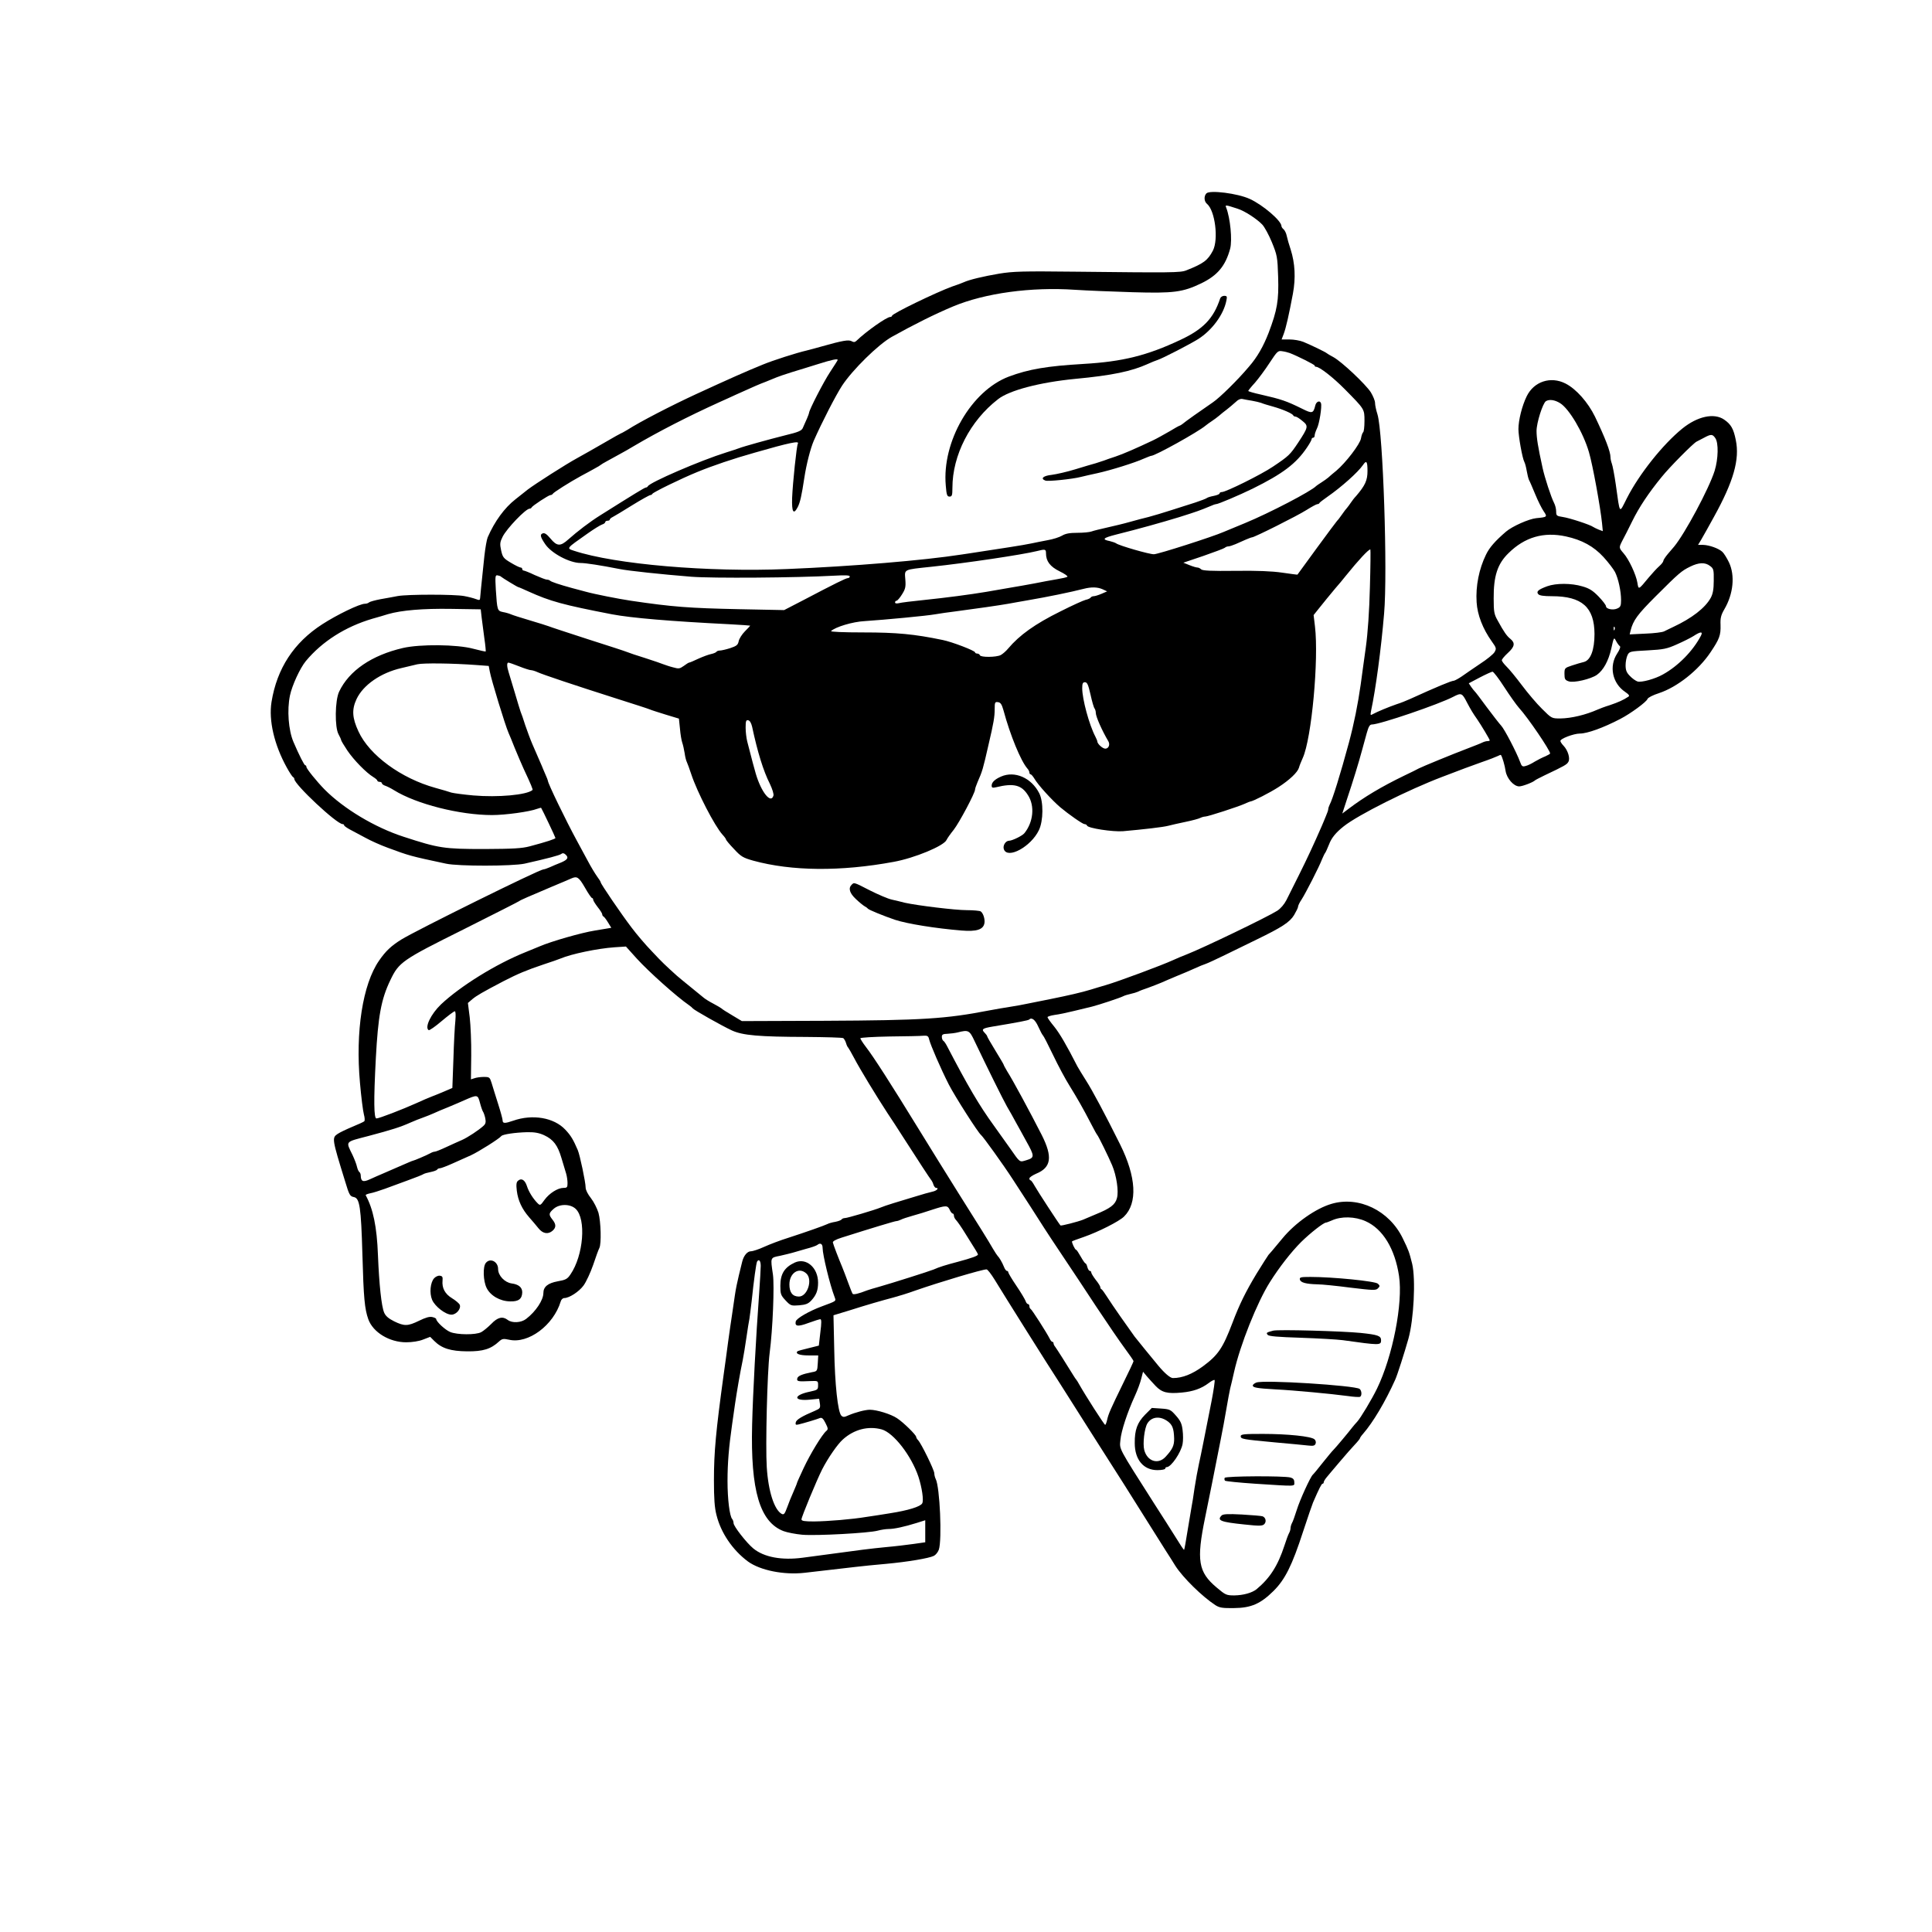 <?xml version="1.0" standalone="no"?>
<!DOCTYPE svg PUBLIC "-//W3C//DTD SVG 20010904//EN"
 "http://www.w3.org/TR/2001/REC-SVG-20010904/DTD/svg10.dtd">
<svg version="1.0" xmlns="http://www.w3.org/2000/svg"
 width="1280pt" height="1280pt" viewBox="0 0 1280 1280"
 preserveAspectRatio="xMidYMid meet">

<g transform="translate(0,1280) scale(0.1,-0.1)"
fill="#000000" stroke="none">
<path d="M7993 11519 c-18 -18 -16 -54 4 -70 53 -44 77 -234 39 -309 -34 -65
-62 -86 -176 -131 -39 -16 -97 -16 -735 -9 -350 4 -413 2 -505 -13 -106 -18
-198 -40 -235 -57 -11 -5 -45 -18 -76 -28 -105 -38 -399 -180 -399 -194 0 -4
-6 -8 -12 -8 -24 0 -160 -96 -224 -158 -10 -10 -19 -10 -33 -2 -20 10 -58 4
-196 -35 -33 -10 -78 -21 -100 -27 -69 -16 -222 -65 -290 -93 -111 -45 -219
-93 -445 -197 -162 -75 -368 -181 -452 -235 -21 -12 -39 -23 -42 -23 -2 0 -52
-28 -112 -63 -60 -35 -140 -80 -178 -101 -79 -43 -280 -172 -329 -209 -17 -14
-54 -43 -82 -65 -72 -56 -138 -146 -184 -252 -6 -14 -16 -70 -22 -125 -23
-219 -27 -261 -28 -277 -1 -15 -5 -16 -28 -7 -16 6 -50 15 -78 20 -63 12 -374
12 -440 0 -27 -5 -79 -15 -115 -21 -36 -7 -69 -16 -75 -21 -5 -5 -17 -9 -27
-9 -35 0 -184 -72 -283 -136 -189 -122 -300 -293 -336 -514 -20 -123 18 -285
101 -435 18 -33 37 -61 41 -63 5 -2 9 -8 9 -13 0 -36 281 -299 320 -299 5 0
10 -3 10 -8 0 -4 17 -16 37 -27 21 -11 67 -36 103 -55 36 -20 103 -50 150 -67
141 -52 145 -54 385 -105 82 -18 440 -17 520 0 151 34 231 55 243 64 8 7 17 7
27 -2 25 -21 17 -35 -27 -54 -24 -9 -58 -24 -76 -32 -18 -8 -37 -14 -42 -14
-26 0 -839 -402 -940 -464 -69 -43 -105 -77 -149 -141 -108 -156 -157 -469
-126 -810 8 -93 20 -187 26 -209 6 -21 7 -42 2 -45 -4 -4 -39 -20 -78 -36 -38
-16 -83 -37 -99 -48 -37 -26 -37 -31 50 -312 28 -94 33 -101 59 -106 38 -8 47
-66 56 -379 8 -292 15 -362 39 -430 31 -87 140 -153 251 -153 39 0 85 7 112
18 l47 18 27 -27 c49 -49 108 -68 218 -69 106 -1 157 15 212 66 20 18 28 19
66 11 126 -29 294 95 342 254 3 12 14 22 23 22 33 0 98 42 128 83 17 23 46 85
64 137 17 52 36 103 41 112 14 28 10 175 -6 233 -9 29 -31 73 -50 97 -20 25
-35 54 -35 70 0 35 -38 215 -52 248 -30 70 -46 97 -83 136 -75 80 -217 104
-345 59 -55 -19 -70 -19 -70 2 0 9 -14 60 -31 113 -16 52 -36 113 -42 135 -12
38 -14 40 -52 40 -22 0 -50 -4 -63 -9 l-22 -7 2 158 c1 87 -4 201 -10 253
l-12 95 29 25 c29 24 65 45 206 119 97 50 155 74 265 111 52 17 104 35 115 40
71 30 243 66 356 74 l76 5 72 -80 c80 -88 265 -253 345 -308 12 -8 23 -18 26
-22 8 -11 194 -116 259 -146 72 -33 181 -42 491 -43 130 -1 241 -4 247 -8 5
-4 14 -18 18 -32 4 -14 10 -27 14 -30 3 -3 21 -34 40 -70 37 -71 149 -255 221
-365 26 -38 71 -108 101 -155 111 -173 178 -275 187 -286 5 -6 13 -20 16 -32
4 -12 12 -22 17 -22 23 0 6 -19 -23 -25 -18 -4 -69 -18 -113 -32 -44 -13 -109
-33 -145 -44 -36 -11 -74 -24 -85 -29 -38 -16 -221 -70 -237 -70 -9 0 -19 -4
-22 -9 -3 -5 -22 -12 -42 -16 -20 -3 -44 -10 -53 -15 -23 -11 -139 -52 -256
-90 -55 -17 -128 -45 -163 -61 -35 -16 -74 -29 -87 -29 -24 0 -48 -29 -58 -70
-3 -14 -13 -54 -22 -90 -9 -36 -21 -94 -26 -130 -5 -36 -14 -94 -19 -130 -6
-36 -17 -117 -26 -180 -8 -63 -22 -162 -30 -220 -51 -372 -64 -510 -64 -697 0
-120 4 -182 17 -231 29 -117 106 -231 208 -307 81 -59 238 -91 377 -75 96 11
230 27 338 39 41 5 131 14 200 20 142 13 285 37 317 53 12 6 27 24 33 41 22
65 7 417 -21 469 -5 10 -9 27 -9 37 0 21 -86 197 -107 219 -7 7 -13 17 -13 22
0 13 -84 96 -127 124 -40 27 -134 56 -180 56 -31 0 -95 -17 -142 -37 -28 -13
-35 -13 -47 -2 -23 24 -43 206 -47 439 l-5 226 102 31 c119 38 220 67 296 87
30 8 96 28 145 46 161 56 442 140 471 140 7 0 30 -30 53 -67 72 -118 350 -561
436 -693 23 -36 75 -118 116 -183 41 -64 106 -168 146 -230 102 -159 216 -339
319 -504 49 -78 103 -163 119 -189 17 -26 45 -70 62 -98 50 -78 178 -204 266
-261 27 -17 47 -20 122 -19 114 1 176 28 263 114 76 76 122 167 196 395 31 94
60 179 65 190 41 95 57 125 63 125 5 0 8 4 8 10 0 5 9 20 19 32 11 13 49 59
86 102 37 44 82 95 101 115 19 20 34 39 34 42 0 3 9 17 21 30 66 76 147 212
213 359 14 31 61 178 87 270 36 129 49 395 25 497 -20 79 -23 88 -62 168 -89
185 -292 283 -473 229 -103 -30 -240 -126 -324 -228 -71 -86 -82 -98 -93 -110
-5 -6 -41 -63 -80 -126 -71 -118 -113 -203 -159 -325 -64 -168 -95 -213 -195
-287 -71 -52 -136 -78 -199 -78 -18 0 -55 32 -96 81 -36 43 -150 183 -158 194
-43 59 -150 212 -177 255 -19 30 -38 57 -42 58 -5 2 -8 8 -8 14 0 6 -13 27
-30 48 -16 21 -30 43 -30 49 0 6 -4 11 -10 11 -5 0 -12 11 -16 25 -3 14 -9 25
-13 25 -3 0 -17 20 -31 45 -14 25 -27 45 -31 45 -7 0 -31 51 -26 56 2 2 37 15
78 29 95 33 234 103 266 135 91 89 81 263 -26 478 -100 201 -184 358 -225 422
-23 36 -49 79 -58 95 -72 141 -117 218 -154 264 -24 29 -44 57 -44 62 0 4 21
11 48 15 26 3 83 15 127 26 44 11 98 24 120 29 47 12 183 57 205 68 9 5 31 12
50 16 19 4 41 11 50 15 8 5 38 16 65 25 28 10 68 26 90 35 22 10 69 30 105 45
36 14 88 37 115 49 28 13 60 26 73 30 12 4 71 31 130 60 59 29 152 74 207 101
167 81 220 115 249 163 14 24 26 48 26 55 0 7 10 28 23 47 26 40 117 217 137
270 8 19 17 37 20 40 3 3 14 28 25 55 16 43 45 79 97 120 95 76 429 243 653
328 37 14 102 39 150 57 11 4 61 22 110 40 50 17 98 36 108 41 11 6 20 9 21 7
9 -12 26 -70 31 -106 8 -50 54 -102 90 -102 22 0 92 27 105 40 3 3 32 18 65
34 129 61 147 71 156 89 13 22 -3 75 -31 105 -11 11 -21 26 -22 32 -4 15 88
50 129 50 49 0 155 38 268 97 68 35 174 113 180 132 3 9 36 26 77 39 120 40
261 151 341 271 59 88 68 112 66 181 -2 45 3 65 25 103 60 102 72 224 31 311
-14 29 -34 61 -44 70 -25 23 -87 45 -128 46 l-33 0 20 33 c10 17 27 48 38 67
11 19 32 58 47 85 130 235 172 381 145 510 -15 75 -32 104 -77 135 -67 46
-177 22 -278 -60 -129 -105 -285 -301 -366 -460 -53 -104 -45 -115 -74 90 -9
63 -21 125 -26 138 -5 13 -9 32 -9 42 0 38 -35 128 -103 270 -46 94 -124 183
-195 219 -98 50 -209 14 -257 -84 -31 -63 -55 -159 -55 -218 0 -49 26 -193 39
-217 5 -9 12 -36 16 -60 4 -24 11 -51 15 -60 5 -8 23 -51 41 -94 18 -44 43
-94 56 -113 26 -38 24 -39 -49 -46 -49 -5 -159 -54 -200 -89 -72 -62 -110
-105 -133 -153 -46 -94 -69 -208 -62 -315 5 -84 41 -176 100 -259 31 -43 32
-48 19 -71 -8 -14 -51 -49 -96 -78 -44 -30 -99 -67 -121 -83 -22 -15 -46 -28
-53 -29 -16 0 -114 -41 -290 -121 -24 -11 -64 -27 -90 -35 -52 -18 -127 -49
-156 -65 -17 -10 -18 -8 -12 23 30 140 66 405 86 643 24 275 -7 1203 -44 1320
-9 28 -16 61 -16 76 0 14 -13 45 -28 70 -34 53 -193 203 -248 233 -21 11 -41
23 -44 26 -7 7 -106 55 -155 75 -22 9 -63 16 -92 16 l-52 0 14 37 c15 40 35
128 61 267 19 103 14 201 -15 292 -11 32 -22 72 -26 90 -3 17 -13 37 -21 44
-8 6 -14 16 -14 21 0 35 -124 141 -210 180 -80 37 -264 60 -287 37z m207 -102
c45 -14 127 -67 163 -105 15 -16 44 -69 64 -118 34 -84 37 -96 41 -228 5 -157
-6 -220 -63 -371 -35 -90 -75 -161 -131 -225 -73 -87 -193 -205 -239 -236 -72
-49 -188 -131 -202 -144 -7 -5 -15 -10 -17 -10 -3 0 -34 -17 -68 -38 -35 -20
-83 -47 -108 -59 -112 -53 -199 -91 -250 -108 -30 -10 -64 -21 -75 -26 -11 -4
-36 -12 -55 -18 -19 -5 -80 -23 -135 -40 -55 -17 -126 -33 -157 -37 -57 -6
-77 -25 -42 -38 17 -7 180 10 234 24 19 5 69 16 110 25 91 20 250 70 307 96
24 10 46 19 50 19 26 0 312 159 360 200 10 8 29 22 43 31 14 9 35 25 47 35 12
11 35 29 51 41 16 12 41 34 57 48 18 18 35 25 49 21 11 -2 39 -8 61 -11 22 -4
49 -10 60 -14 11 -5 47 -16 80 -25 64 -18 128 -46 133 -58 2 -5 9 -8 15 -8 7
0 27 -13 46 -29 41 -33 39 -41 -28 -143 -54 -81 -62 -89 -168 -160 -77 -52
-311 -168 -338 -168 -8 0 -15 -4 -15 -9 0 -5 -17 -12 -37 -16 -21 -4 -42 -10
-48 -15 -5 -4 -39 -17 -75 -29 -36 -11 -108 -34 -160 -51 -52 -17 -120 -37
-150 -45 -30 -7 -86 -22 -125 -33 -38 -11 -106 -27 -150 -37 -44 -10 -90 -21
-103 -26 -13 -5 -55 -9 -94 -9 -51 0 -79 -5 -102 -19 -17 -10 -60 -24 -96 -30
-36 -7 -83 -16 -105 -21 -22 -5 -87 -16 -145 -25 -58 -9 -145 -22 -195 -30
-49 -8 -106 -16 -125 -19 -252 -39 -721 -78 -1155 -96 -522 -22 -1140 31
-1412 121 -51 17 -54 13 88 113 42 30 86 57 98 61 11 3 21 11 21 16 0 5 7 9
15 9 8 0 15 3 15 8 0 4 9 12 20 17 11 6 69 40 129 78 60 37 114 67 120 67 5 0
11 4 13 8 4 10 190 101 298 145 102 42 238 88 380 128 233 67 298 80 286 60
-8 -13 -34 -260 -38 -360 -3 -94 9 -114 37 -61 16 31 26 76 44 195 14 91 40
192 62 244 55 125 147 303 188 366 69 105 240 273 329 323 145 81 285 151 407
202 211 88 516 130 808 110 76 -5 248 -12 381 -16 272 -8 332 0 455 59 107 52
160 115 191 229 15 57 1 203 -26 272 -8 20 -7 20 76 -7z m345 -956 c52 -20
165 -77 165 -83 0 -5 4 -8 9 -8 23 0 113 -70 191 -149 131 -133 130 -130 130
-210 0 -39 -4 -72 -9 -75 -4 -3 -11 -21 -14 -40 -6 -38 -101 -162 -164 -215
-21 -17 -45 -37 -53 -45 -8 -7 -28 -21 -45 -32 -16 -10 -32 -21 -35 -24 -32
-34 -308 -178 -470 -245 -63 -26 -128 -53 -145 -60 -68 -30 -432 -147 -460
-147 -29 -1 -230 57 -250 72 -5 4 -25 11 -42 15 -55 11 -46 21 40 43 156 39
302 80 420 116 114 36 137 44 204 72 17 8 35 14 40 14 14 0 153 59 243 103
198 98 287 165 359 272 17 25 31 50 31 56 0 5 5 9 10 9 6 0 10 7 10 15 0 9 7
29 15 46 16 30 34 146 27 167 -7 22 -32 12 -38 -15 -13 -53 -21 -54 -87 -21
-103 51 -138 63 -274 94 -46 10 -83 21 -83 24 0 3 20 28 45 55 24 28 68 87 97
132 50 76 55 81 83 76 17 -2 39 -8 50 -12z m-2995 -46 c0 -2 -23 -38 -50 -79
-42 -63 -140 -253 -140 -272 0 -6 -21 -56 -42 -101 -8 -17 -32 -27 -112 -46
-115 -29 -281 -75 -311 -87 -11 -4 -49 -17 -85 -28 -167 -52 -508 -199 -518
-224 -2 -4 -8 -8 -13 -8 -8 0 -81 -45 -302 -184 -69 -43 -151 -106 -212 -160
-52 -47 -75 -46 -118 6 -25 30 -39 39 -52 34 -19 -7 -15 -24 17 -71 41 -61
162 -125 235 -125 33 0 132 -15 258 -40 60 -12 276 -35 475 -51 140 -11 696
-7 948 7 71 4 102 3 102 -5 0 -6 -6 -11 -12 -11 -13 0 -82 -34 -303 -150
l-120 -62 -300 6 c-329 7 -439 15 -715 56 -81 12 -243 44 -300 60 -19 5 -60
16 -90 24 -84 23 -138 41 -146 49 -4 4 -14 7 -22 7 -7 0 -43 14 -79 30 -35 17
-69 30 -74 30 -5 0 -9 5 -9 10 0 6 -5 10 -11 10 -6 0 -35 14 -65 32 -49 29
-54 37 -64 82 -9 42 -8 54 10 90 27 54 153 186 179 186 5 0 11 3 13 8 5 11
113 82 125 82 6 0 13 4 15 8 4 9 111 77 188 119 30 16 71 38 90 49 19 10 37
21 40 24 3 3 21 14 40 24 19 11 55 30 80 44 25 13 70 39 100 57 161 95 358
196 565 290 33 15 83 37 110 50 127 57 151 68 199 86 28 11 60 24 71 29 11 5
56 20 100 34 44 13 123 38 175 54 92 29 130 37 130 27z m4786 -286 c60 -37
153 -194 191 -324 25 -84 76 -365 87 -472 l5 -52 -27 10 c-14 6 -31 14 -37 18
-18 14 -158 60 -202 66 -40 6 -43 9 -43 36 0 17 -6 42 -14 57 -20 39 -62 168
-76 232 -31 141 -40 199 -40 245 0 54 41 183 62 197 22 14 59 9 94 -13z m1028
-231 c23 -32 20 -139 -4 -217 -37 -118 -198 -418 -269 -503 -6 -7 -25 -29 -41
-48 -16 -19 -30 -40 -30 -46 0 -6 -12 -22 -27 -35 -16 -14 -46 -47 -68 -73
-71 -86 -69 -85 -77 -36 -9 54 -57 156 -92 195 -31 36 -31 37 -7 84 11 20 40
77 65 128 45 92 109 188 195 293 52 65 209 223 231 234 8 4 31 16 50 26 46 25
56 24 74 -2z m-2304 -219 c0 -61 -15 -95 -76 -166 -11 -11 -26 -31 -34 -43 -8
-12 -20 -28 -25 -34 -6 -6 -22 -27 -35 -46 -13 -19 -27 -37 -31 -40 -3 -3 -64
-84 -134 -180 -70 -96 -128 -176 -129 -177 -1 -1 -46 5 -101 13 -68 10 -167
14 -312 12 -156 -2 -216 1 -225 10 -7 7 -18 12 -25 12 -7 0 -31 7 -53 16 l-40
16 133 45 c72 25 136 49 142 54 5 5 15 9 23 9 8 0 29 7 48 15 19 8 49 22 68
30 19 8 37 15 41 15 16 0 299 142 359 180 35 22 68 40 74 40 6 0 12 3 14 8 2
4 26 22 53 41 92 64 201 161 235 210 23 34 30 25 30 -40z m1315 -433 c106 -23
184 -66 249 -137 32 -35 66 -80 76 -99 22 -44 40 -127 40 -186 0 -37 -4 -46
-24 -55 -29 -14 -76 -4 -76 15 0 7 -22 36 -49 64 -38 39 -61 54 -107 67 -73
22 -175 22 -233 1 -60 -22 -74 -35 -60 -52 8 -10 36 -14 91 -14 199 0 281 -73
282 -250 0 -106 -26 -175 -71 -186 -15 -3 -50 -14 -78 -23 -49 -16 -50 -18
-50 -56 0 -34 4 -41 28 -49 33 -12 147 15 187 43 43 31 76 91 95 173 17 78 18
78 32 51 8 -15 19 -30 25 -34 6 -4 -1 -23 -18 -49 -55 -84 -32 -197 53 -254
26 -18 31 -26 21 -32 -33 -22 -67 -37 -123 -56 -33 -10 -69 -24 -80 -29 -79
-35 -174 -58 -247 -59 -57 0 -58 0 -121 63 -35 34 -95 105 -134 157 -39 52
-85 108 -102 124 -17 17 -31 35 -31 42 0 6 18 28 40 48 45 41 50 66 17 93 -24
19 -43 46 -84 121 -24 42 -27 58 -27 147 -1 148 25 229 98 300 108 107 234
143 381 111z m-3445 -112 c0 -52 27 -88 90 -119 33 -16 56 -32 52 -36 -4 -4
-36 -11 -72 -17 -36 -6 -101 -18 -145 -27 -44 -8 -120 -22 -170 -30 -49 -9
-117 -20 -150 -26 -107 -18 -267 -39 -412 -54 -78 -8 -153 -17 -167 -21 -16
-4 -26 -2 -26 5 0 6 4 11 10 11 5 0 22 19 36 42 22 35 26 49 22 99 -5 69 -16
64 172 84 235 25 603 80 700 104 55 14 60 13 60 -15z m2146 -224 c-4 -160 -14
-304 -27 -398 -11 -81 -27 -192 -34 -247 -19 -133 -44 -258 -78 -385 -57 -211
-109 -378 -128 -412 -5 -10 -9 -23 -9 -29 0 -6 -7 -27 -16 -47 -8 -21 -21 -50
-28 -67 -50 -115 -97 -216 -149 -320 -33 -66 -71 -141 -84 -168 -15 -29 -38
-56 -61 -71 -68 -43 -490 -246 -597 -288 -27 -10 -69 -28 -93 -39 -74 -34
-359 -140 -444 -165 -27 -8 -72 -21 -100 -30 -66 -20 -145 -38 -273 -64 -55
-11 -122 -24 -150 -30 -27 -6 -77 -15 -110 -20 -33 -5 -98 -16 -145 -25 -284
-55 -437 -65 -1090 -68 l-545 -2 -65 39 c-36 21 -67 41 -70 45 -3 3 -27 17
-53 31 -27 14 -56 32 -65 40 -9 8 -49 40 -87 71 -39 31 -79 65 -91 75 -74 67
-97 88 -164 160 -42 43 -103 115 -136 159 -70 92 -204 289 -204 299 0 4 -11
22 -24 39 -13 18 -41 64 -61 102 -21 39 -53 99 -73 135 -74 136 -192 380 -192
397 0 3 -7 21 -16 41 -9 21 -20 46 -24 57 -15 35 -38 88 -63 145 -13 30 -34
87 -47 125 -12 39 -26 79 -31 90 -4 11 -21 67 -38 125 -17 58 -36 119 -41 136
-12 37 -13 64 -2 64 5 0 37 -11 72 -25 35 -14 70 -25 78 -25 8 0 28 -6 45 -14
36 -16 235 -83 527 -176 107 -34 204 -65 215 -70 11 -5 59 -20 107 -35 l86
-26 7 -67 c3 -37 10 -78 15 -92 5 -14 12 -45 16 -70 3 -24 10 -51 15 -60 4 -8
17 -44 29 -80 39 -118 155 -343 207 -400 13 -14 23 -28 23 -32 0 -4 24 -33 53
-63 46 -50 60 -58 127 -77 255 -70 580 -73 931 -8 138 25 333 106 350 145 5
11 27 42 48 68 36 46 141 243 141 266 0 6 7 27 16 48 33 75 36 86 73 248 34
145 41 186 41 236 0 46 2 50 22 47 17 -2 25 -14 36 -53 45 -167 115 -336 158
-386 8 -8 14 -21 14 -27 0 -7 4 -12 8 -12 4 0 15 -12 24 -27 24 -42 115 -142
172 -191 56 -47 149 -112 161 -112 7 0 15 -4 17 -10 6 -17 169 -42 238 -37
136 12 266 27 300 36 19 5 71 17 115 26 44 9 88 21 97 26 10 5 24 9 32 9 19 0
221 66 263 85 17 8 34 15 37 15 15 0 129 58 186 95 73 47 127 98 136 129 3 12
14 40 25 64 59 129 107 655 81 872 l-9 75 36 45 c44 55 58 72 107 131 22 25
54 63 71 85 84 104 149 174 162 174 2 0 1 -113 -3 -250z m2254 140 c23 -17 25
-25 24 -98 0 -57 -6 -87 -20 -113 -37 -67 -125 -135 -249 -193 -22 -10 -49
-24 -60 -29 -11 -6 -67 -13 -124 -15 l-104 -5 6 25 c17 68 46 107 165 226 158
158 173 170 230 198 57 28 99 30 132 4z m-8010 -71 c7 -7 109 -69 114 -69 3 0
33 -13 68 -29 144 -65 227 -88 553 -151 127 -24 383 -46 783 -66 72 -4 132 -8
132 -9 0 -2 -16 -19 -35 -38 -19 -19 -38 -49 -41 -65 -5 -25 -14 -32 -56 -46
-28 -9 -59 -16 -69 -16 -10 0 -20 -4 -23 -9 -3 -4 -19 -11 -34 -14 -16 -3 -54
-17 -85 -31 -31 -15 -58 -26 -62 -26 -3 0 -19 -10 -35 -22 -27 -19 -33 -20
-72 -9 -24 6 -52 16 -63 20 -11 5 -65 23 -120 41 -55 17 -109 35 -120 40 -11
5 -128 43 -260 85 -132 43 -249 81 -260 86 -11 4 -67 22 -125 39 -58 17 -114
35 -125 40 -11 5 -35 12 -53 15 -37 8 -38 11 -47 148 -5 90 -4 98 12 95 10 -2
20 -5 23 -9z m3985 -83 l30 -14 -37 -16 c-21 -9 -44 -16 -52 -16 -8 0 -17 -4
-20 -9 -3 -5 -18 -12 -33 -15 -16 -4 -91 -38 -168 -77 -168 -83 -271 -157
-346 -246 -14 -17 -36 -36 -49 -43 -29 -15 -133 -16 -138 -1 -2 6 -10 11 -18
11 -8 0 -14 4 -14 8 0 11 -154 70 -215 82 -187 39 -306 50 -524 50 -136 0
-221 4 -215 9 28 27 143 62 223 66 135 9 411 35 466 45 28 5 91 14 140 20 122
16 290 40 345 50 25 5 86 15 135 24 118 20 280 53 365 75 51 13 91 12 125 -3z
m-4114 -187 c4 -30 12 -92 18 -138 7 -46 10 -85 9 -87 -2 -2 -40 7 -83 18
-107 29 -352 31 -465 5 -207 -48 -357 -150 -423 -289 -28 -58 -30 -237 -4
-283 9 -16 17 -34 17 -38 0 -4 19 -36 41 -69 44 -65 126 -148 172 -176 15 -9
27 -20 27 -24 0 -4 7 -8 15 -8 8 0 15 -4 15 -9 0 -5 10 -13 23 -17 12 -4 38
-17 57 -29 148 -92 436 -165 650 -165 88 0 248 22 298 41 14 5 26 8 27 7 7
-10 95 -195 95 -200 0 -6 -57 -25 -170 -55 -53 -14 -109 -17 -300 -18 -269 0
-302 5 -535 81 -192 62 -398 186 -525 314 -50 51 -120 137 -120 149 0 6 -3 11
-8 11 -6 0 -40 66 -78 155 -33 78 -43 211 -23 307 14 67 67 182 105 228 108
130 262 228 442 281 37 10 83 24 102 30 90 26 231 38 420 35 l195 -3 6 -54z
m7506 -81 c-3 -8 -6 -5 -6 6 -1 11 2 17 5 13 3 -3 4 -12 1 -19z m572 -40 c-53
-101 -150 -200 -251 -256 -52 -30 -144 -55 -169 -47 -12 4 -35 20 -50 36 -23
23 -29 39 -29 72 0 23 6 53 13 67 12 24 17 25 132 31 107 6 128 10 195 40 41
18 91 43 110 55 47 31 64 31 49 2z m-8112 -194 l81 -6 7 -37 c9 -52 102 -356
124 -406 5 -11 24 -56 41 -100 18 -44 45 -107 60 -140 48 -102 62 -137 58
-139 -38 -33 -229 -50 -392 -36 -67 6 -132 15 -146 19 -14 5 -61 19 -105 31
-228 63 -438 217 -510 374 -42 90 -45 145 -13 214 44 94 161 175 298 206 36 9
83 20 105 25 39 9 230 7 392 -5z m6809 -146 c37 -57 81 -119 98 -138 58 -63
206 -281 206 -302 0 -3 -15 -11 -32 -19 -18 -7 -50 -23 -70 -35 -20 -13 -47
-26 -61 -29 -20 -6 -26 -2 -36 27 -24 65 -104 218 -125 240 -12 13 -55 68 -96
123 -40 55 -76 102 -80 105 -3 3 -14 16 -23 29 l-16 24 72 38 c40 21 78 38 85
39 7 0 42 -46 78 -102z m-2741 -50 c10 -46 22 -87 27 -92 4 -6 8 -18 8 -29 0
-25 42 -119 83 -188 13 -22 2 -49 -20 -49 -18 0 -53 32 -53 48 0 4 -6 18 -13
32 -41 78 -87 248 -87 320 0 32 4 40 18 40 15 0 22 -16 37 -82z m2493 -50 c28
-53 41 -74 69 -114 25 -36 83 -133 83 -139 0 -3 -7 -5 -15 -5 -8 0 -23 -4 -33
-9 -9 -5 -55 -23 -102 -41 -95 -36 -297 -119 -320 -131 -8 -5 -51 -26 -95 -47
-153 -74 -268 -143 -371 -221 l-41 -31 32 98 c38 113 78 243 99 322 8 30 22
81 31 113 12 43 20 57 34 57 52 0 445 134 540 184 52 27 58 25 89 -36z m-4735
-163 c36 -168 74 -292 118 -379 16 -34 27 -68 23 -78 -17 -56 -81 24 -117 147
-13 45 -22 79 -56 211 -6 23 -11 65 -11 93 0 44 3 52 17 49 11 -2 20 -18 26
-43z m-1108 -1065 c22 -39 43 -70 48 -70 4 0 7 -5 7 -11 0 -6 14 -28 30 -49
17 -21 30 -42 30 -48 0 -6 4 -12 8 -14 4 -1 18 -19 30 -39 l22 -36 -108 -18
c-89 -14 -291 -72 -367 -105 -11 -4 -54 -22 -95 -39 -194 -78 -428 -223 -558
-345 -67 -64 -110 -153 -82 -171 5 -3 44 24 86 60 43 36 81 65 87 65 6 0 7
-24 4 -62 -4 -35 -10 -149 -13 -254 l-7 -192 -51 -22 c-28 -12 -67 -28 -86
-35 -19 -7 -65 -27 -102 -44 -89 -40 -246 -101 -264 -101 -17 0 -19 115 -4
399 15 279 35 390 96 517 57 119 76 133 484 336 201 101 367 185 370 188 6 6
64 31 220 97 58 24 114 48 125 53 38 17 50 9 90 -60z m3004 -922 c13 -29 27
-55 31 -58 4 -3 34 -61 67 -130 33 -69 82 -161 110 -205 51 -83 86 -143 144
-255 18 -36 36 -67 39 -70 7 -7 74 -143 98 -200 29 -68 45 -173 32 -218 -11
-43 -44 -68 -140 -107 -36 -15 -74 -31 -85 -36 -32 -13 -145 -42 -149 -38 -12
13 -154 231 -171 262 -11 20 -23 37 -27 37 -5 0 -8 6 -8 13 0 6 20 20 45 31
100 41 110 111 37 256 -78 153 -194 368 -229 422 -12 21 -23 40 -23 43 0 3
-25 45 -55 94 -30 49 -55 92 -55 96 0 3 -7 13 -15 21 -25 25 -18 31 53 43 170
28 235 41 240 46 17 17 40 0 61 -47z m-422 -96 c85 -178 186 -382 214 -432 18
-30 44 -77 59 -105 15 -27 47 -84 69 -125 56 -100 56 -110 3 -126 -49 -15 -42
-19 -110 78 -26 36 -74 104 -107 150 -98 135 -173 263 -312 530 -8 15 -18 30
-24 33 -5 4 -9 15 -9 26 0 15 7 19 38 20 20 1 51 5 67 9 71 18 78 15 112 -58z
m-301 11 c10 -39 76 -192 130 -298 40 -78 195 -321 214 -335 13 -10 147 -196
211 -295 70 -107 168 -259 209 -324 14 -22 68 -104 121 -183 53 -79 154 -231
224 -338 71 -107 155 -230 187 -273 32 -43 58 -81 58 -85 0 -4 -31 -70 -69
-147 -85 -174 -97 -202 -106 -242 -4 -18 -10 -33 -13 -33 -6 0 -131 195 -172
268 -8 15 -17 29 -20 32 -3 3 -10 14 -17 25 -48 78 -114 182 -122 192 -6 7
-11 17 -11 23 0 5 -3 10 -8 10 -4 0 -12 9 -17 20 -20 40 -119 195 -127 198 -4
2 -8 10 -8 18 0 8 -4 14 -9 14 -5 0 -13 9 -16 20 -4 11 -31 57 -61 101 -30 44
-54 85 -54 90 0 5 -4 9 -9 9 -5 0 -14 12 -20 28 -11 28 -32 63 -42 72 -3 3
-17 24 -30 46 -34 59 -84 139 -229 369 -69 110 -192 308 -273 440 -172 280
-289 463 -341 530 -20 26 -36 52 -36 56 0 5 87 10 193 12 105 1 207 3 224 5
28 2 34 -2 39 -25z m-2976 -420 c7 -27 16 -52 20 -58 4 -5 11 -25 15 -43 5
-26 3 -38 -12 -51 -30 -28 -106 -78 -143 -94 -19 -8 -65 -29 -102 -46 -36 -17
-71 -31 -77 -31 -6 0 -19 -4 -29 -10 -23 -13 -110 -50 -116 -50 -3 0 -31 -12
-63 -26 -79 -34 -92 -40 -138 -60 -22 -9 -60 -26 -84 -37 -46 -21 -60 -15 -61
25 0 9 -4 19 -9 23 -5 3 -12 18 -16 35 -3 16 -17 51 -29 77 -46 95 -54 85 106
127 158 42 211 59 278 89 25 11 62 26 83 33 20 7 52 20 70 28 17 8 61 27 97
41 36 15 83 35 105 45 89 39 90 39 105 -17z m425 -214 c62 -29 90 -67 115
-152 12 -39 26 -86 31 -103 5 -17 9 -45 9 -62 0 -28 -3 -32 -26 -32 -39 0 -95
-36 -127 -80 -26 -37 -29 -38 -45 -22 -30 30 -59 76 -71 114 -13 40 -36 55
-58 36 -12 -9 -14 -25 -9 -67 8 -65 34 -121 82 -176 20 -22 47 -55 61 -72 29
-37 65 -43 95 -16 23 21 23 42 -2 73 -26 33 -25 42 8 71 38 34 110 34 146 0
71 -67 52 -309 -35 -435 -20 -30 -32 -36 -84 -45 -65 -12 -95 -36 -95 -78 0
-46 -50 -122 -114 -171 -33 -26 -93 -29 -122 -7 -34 26 -67 18 -109 -26 -22
-22 -52 -47 -67 -55 -36 -19 -159 -18 -205 1 -34 14 -93 69 -93 86 0 4 -11 10
-25 13 -18 5 -45 -3 -88 -24 -76 -37 -98 -37 -166 -4 -38 19 -57 36 -66 58
-18 42 -33 186 -41 381 -7 188 -32 306 -81 396 -2 4 11 9 29 13 18 3 62 17 98
30 36 13 106 39 155 57 50 18 95 36 100 40 6 4 27 10 48 14 20 4 40 11 43 16
3 5 11 9 19 9 7 0 44 14 82 31 37 17 93 42 123 55 52 24 188 110 201 127 9 12
93 24 172 26 49 1 79 -5 112 -20z m2687 -494 c6 -14 15 -25 20 -25 4 0 8 -6 8
-14 0 -8 6 -21 14 -29 8 -8 37 -49 63 -92 26 -42 56 -89 65 -104 9 -14 17 -29
17 -32 1 -9 -41 -24 -134 -49 -80 -21 -122 -34 -160 -51 -26 -11 -282 -92
-360 -114 -33 -9 -69 -20 -80 -24 -56 -22 -90 -30 -96 -23 -3 4 -16 36 -29 72
-13 36 -31 83 -40 105 -24 57 -59 148 -62 163 -2 8 19 20 57 32 205 65 354
110 364 110 6 0 19 4 29 9 9 5 44 17 77 26 33 9 92 27 130 40 92 30 103 30
117 0z m2756 -76 c114 -51 194 -183 221 -363 27 -179 -42 -532 -146 -746 -34
-70 -110 -197 -132 -220 -9 -9 -23 -26 -31 -36 -26 -34 -114 -139 -125 -149
-6 -5 -38 -44 -71 -85 -32 -41 -62 -77 -66 -80 -15 -12 -87 -169 -107 -235
-12 -38 -26 -78 -32 -87 -5 -10 -9 -25 -9 -33 0 -8 -4 -23 -10 -33 -5 -9 -19
-46 -30 -81 -44 -135 -97 -217 -185 -290 -30 -24 -87 -40 -147 -41 -53 0 -59
3 -117 52 -123 103 -135 180 -77 463 34 167 53 260 104 520 11 55 28 145 37
200 9 55 21 116 25 135 5 19 17 69 26 110 40 179 153 462 237 595 63 100 142
201 207 266 61 60 149 129 165 129 4 0 21 7 38 14 63 29 154 27 225 -5z
m-3598 -177 c0 -45 48 -243 79 -324 11 -30 15 -26 -84 -63 -84 -31 -169 -80
-173 -100 -7 -33 14 -36 84 -10 38 14 74 25 79 25 8 0 8 -26 0 -87 l-10 -88
-68 -17 c-38 -9 -71 -18 -74 -21 -15 -16 15 -27 73 -27 l65 0 -3 -52 c-3 -52
-4 -53 -38 -59 -66 -13 -95 -25 -98 -42 -4 -19 5 -21 86 -17 52 2 52 2 52 -28
0 -29 -3 -31 -54 -42 -112 -23 -112 -64 0 -53 l61 6 5 -32 c4 -29 1 -33 -31
-47 -88 -37 -126 -60 -129 -78 -3 -15 0 -18 20 -13 34 8 121 34 140 42 13 5
22 -3 37 -33 18 -35 18 -42 6 -52 -28 -23 -107 -153 -151 -247 -24 -51 -44
-96 -44 -99 0 -3 -11 -29 -23 -57 -13 -29 -32 -75 -42 -104 -16 -43 -21 -50
-36 -43 -49 27 -89 149 -99 310 -9 138 3 629 19 755 21 160 32 447 22 520 -17
116 -19 112 47 125 31 7 68 16 82 20 14 4 54 16 90 26 36 9 69 21 75 26 19 16
35 8 35 -20z m-410 -119 c0 -21 -5 -100 -10 -175 -22 -302 -42 -674 -47 -878
-11 -435 51 -644 208 -704 24 -9 80 -20 124 -24 92 -8 442 11 500 27 22 6 55
11 72 11 37 0 102 14 186 40 l57 18 0 -73 0 -73 -77 -11 c-43 -6 -125 -16
-183 -21 -118 -12 -121 -12 -550 -70 -141 -19 -258 3 -329 61 -45 37 -131 147
-131 168 0 9 -4 21 -9 27 -17 19 -31 131 -31 252 0 119 9 225 30 372 5 36 14
99 20 140 11 75 33 205 51 290 5 25 16 91 24 147 8 56 17 112 20 125 2 13 9
66 15 118 14 136 30 252 36 262 12 19 24 5 24 -29z m2616 -795 c42 -44 78 -53
174 -44 75 7 129 26 178 63 18 14 36 23 39 20 3 -4 -6 -66 -20 -139 -46 -233
-69 -351 -84 -418 -8 -36 -21 -108 -29 -160 -7 -52 -16 -106 -19 -120 -2 -14
-14 -83 -26 -155 -11 -71 -22 -131 -24 -133 -2 -2 -26 34 -54 80 -29 46 -92
146 -142 223 -244 383 -232 361 -226 424 5 60 46 184 96 293 17 37 36 88 42
114 l12 46 24 -29 c13 -15 40 -45 59 -65z m-1815 -288 c79 -22 197 -174 244
-314 23 -71 36 -156 25 -176 -12 -22 -93 -47 -215 -66 -49 -8 -119 -19 -155
-24 -96 -16 -254 -29 -347 -30 -63 0 -83 3 -83 14 0 16 102 262 137 331 39 76
102 167 137 198 74 67 168 91 257 67z"/>
<path d="M8084 10823 c-44 -133 -112 -204 -264 -275 -221 -104 -383 -144 -640
-159 -242 -14 -365 -35 -496 -84 -249 -94 -444 -431 -418 -722 5 -63 9 -73 25
-73 16 0 19 8 19 58 0 216 117 444 302 587 75 59 276 112 513 135 244 23 372
50 480 99 22 10 51 22 64 26 32 10 214 104 270 139 91 58 168 162 186 254 6
28 4 32 -15 32 -11 0 -23 -8 -26 -17z"/>
<path d="M6632 7655 c-41 -18 -62 -38 -62 -60 0 -14 6 -16 28 -11 118 29 170
16 213 -53 46 -71 35 -178 -24 -251 -13 -17 -81 -50 -101 -50 -24 0 -44 -33
-35 -57 25 -67 180 18 232 127 30 62 31 189 2 245 -52 102 -162 150 -253 110z"/>
<path d="M5642 6938 c-23 -23 -13 -56 29 -95 22 -21 48 -42 57 -47 10 -5 19
-12 22 -16 5 -8 109 -50 180 -74 82 -27 271 -57 441 -71 99 -8 143 6 151 48 5
27 -8 68 -25 79 -7 4 -48 8 -92 8 -78 0 -329 31 -410 49 -22 6 -61 15 -87 21
-27 6 -91 34 -145 61 -107 55 -104 54 -121 37z"/>
<path d="M3219 4433 c-21 -24 -18 -120 5 -166 25 -51 89 -88 155 -89 56 -2 80
16 81 60 0 33 -24 53 -71 59 -46 7 -89 52 -89 96 0 49 -53 75 -81 40z"/>
<path d="M2876 4331 c-25 -28 -32 -98 -13 -143 19 -44 89 -98 128 -98 32 0 65
39 55 65 -3 9 -26 28 -50 43 -48 29 -69 68 -64 119 2 22 -1 29 -18 31 -11 2
-28 -6 -38 -17z"/>
<path d="M8612 4323 c4 -20 39 -30 116 -32 29 0 128 -10 219 -22 150 -18 168
-19 182 -5 14 14 14 18 0 31 -16 17 -299 45 -447 45 -64 0 -73 -2 -70 -17z"/>
<path d="M8435 3984 c-45 -12 -48 -14 -36 -28 8 -9 64 -14 219 -19 115 -4 240
-11 278 -16 243 -34 254 -35 254 -1 0 30 -21 37 -135 49 -119 12 -547 24 -580
15z"/>
<path d="M8323 3640 c-13 -5 -23 -14 -23 -19 0 -14 27 -19 150 -26 124 -6 374
-30 479 -44 40 -6 77 -8 82 -5 13 8 11 40 -3 52 -30 23 -641 62 -685 42z"/>
<path d="M8220 3285 c0 -19 12 -21 225 -41 99 -9 199 -18 222 -21 34 -4 44 -1
49 12 4 9 1 22 -7 29 -21 20 -179 36 -343 36 -122 0 -146 -2 -146 -15z"/>
<path d="M8114 3009 c-3 -6 -2 -14 2 -19 5 -4 95 -13 199 -20 281 -18 260 -19
260 10 0 17 -7 26 -25 31 -43 12 -428 10 -436 -2z"/>
<path d="M8093 2759 c-32 -33 -4 -43 151 -59 101 -11 120 -10 132 2 16 16 10
44 -11 52 -8 3 -69 8 -137 12 -95 5 -126 3 -135 -7z"/>
<path d="M5265 4435 c-68 -32 -95 -75 -95 -154 0 -54 3 -63 35 -97 33 -35 37
-36 90 -32 44 4 60 10 81 33 32 35 44 66 44 117 0 100 -79 168 -155 133z m77
-72 c44 -40 8 -153 -49 -153 -42 0 -63 27 -63 80 0 76 63 118 112 73z"/>
<path d="M7586 3427 c-51 -52 -69 -101 -68 -188 0 -110 58 -179 150 -179 29 0
52 5 52 10 0 6 5 10 10 10 29 0 95 97 105 154 4 20 4 61 0 91 -5 43 -14 62
-44 96 -35 40 -41 43 -99 47 l-61 4 -45 -45z m145 -40 c36 -24 46 -49 48 -117
1 -47 -11 -72 -57 -122 -49 -53 -121 -30 -141 45 -11 42 1 145 21 177 27 43
80 50 129 17z"/>
</g>
</svg>

